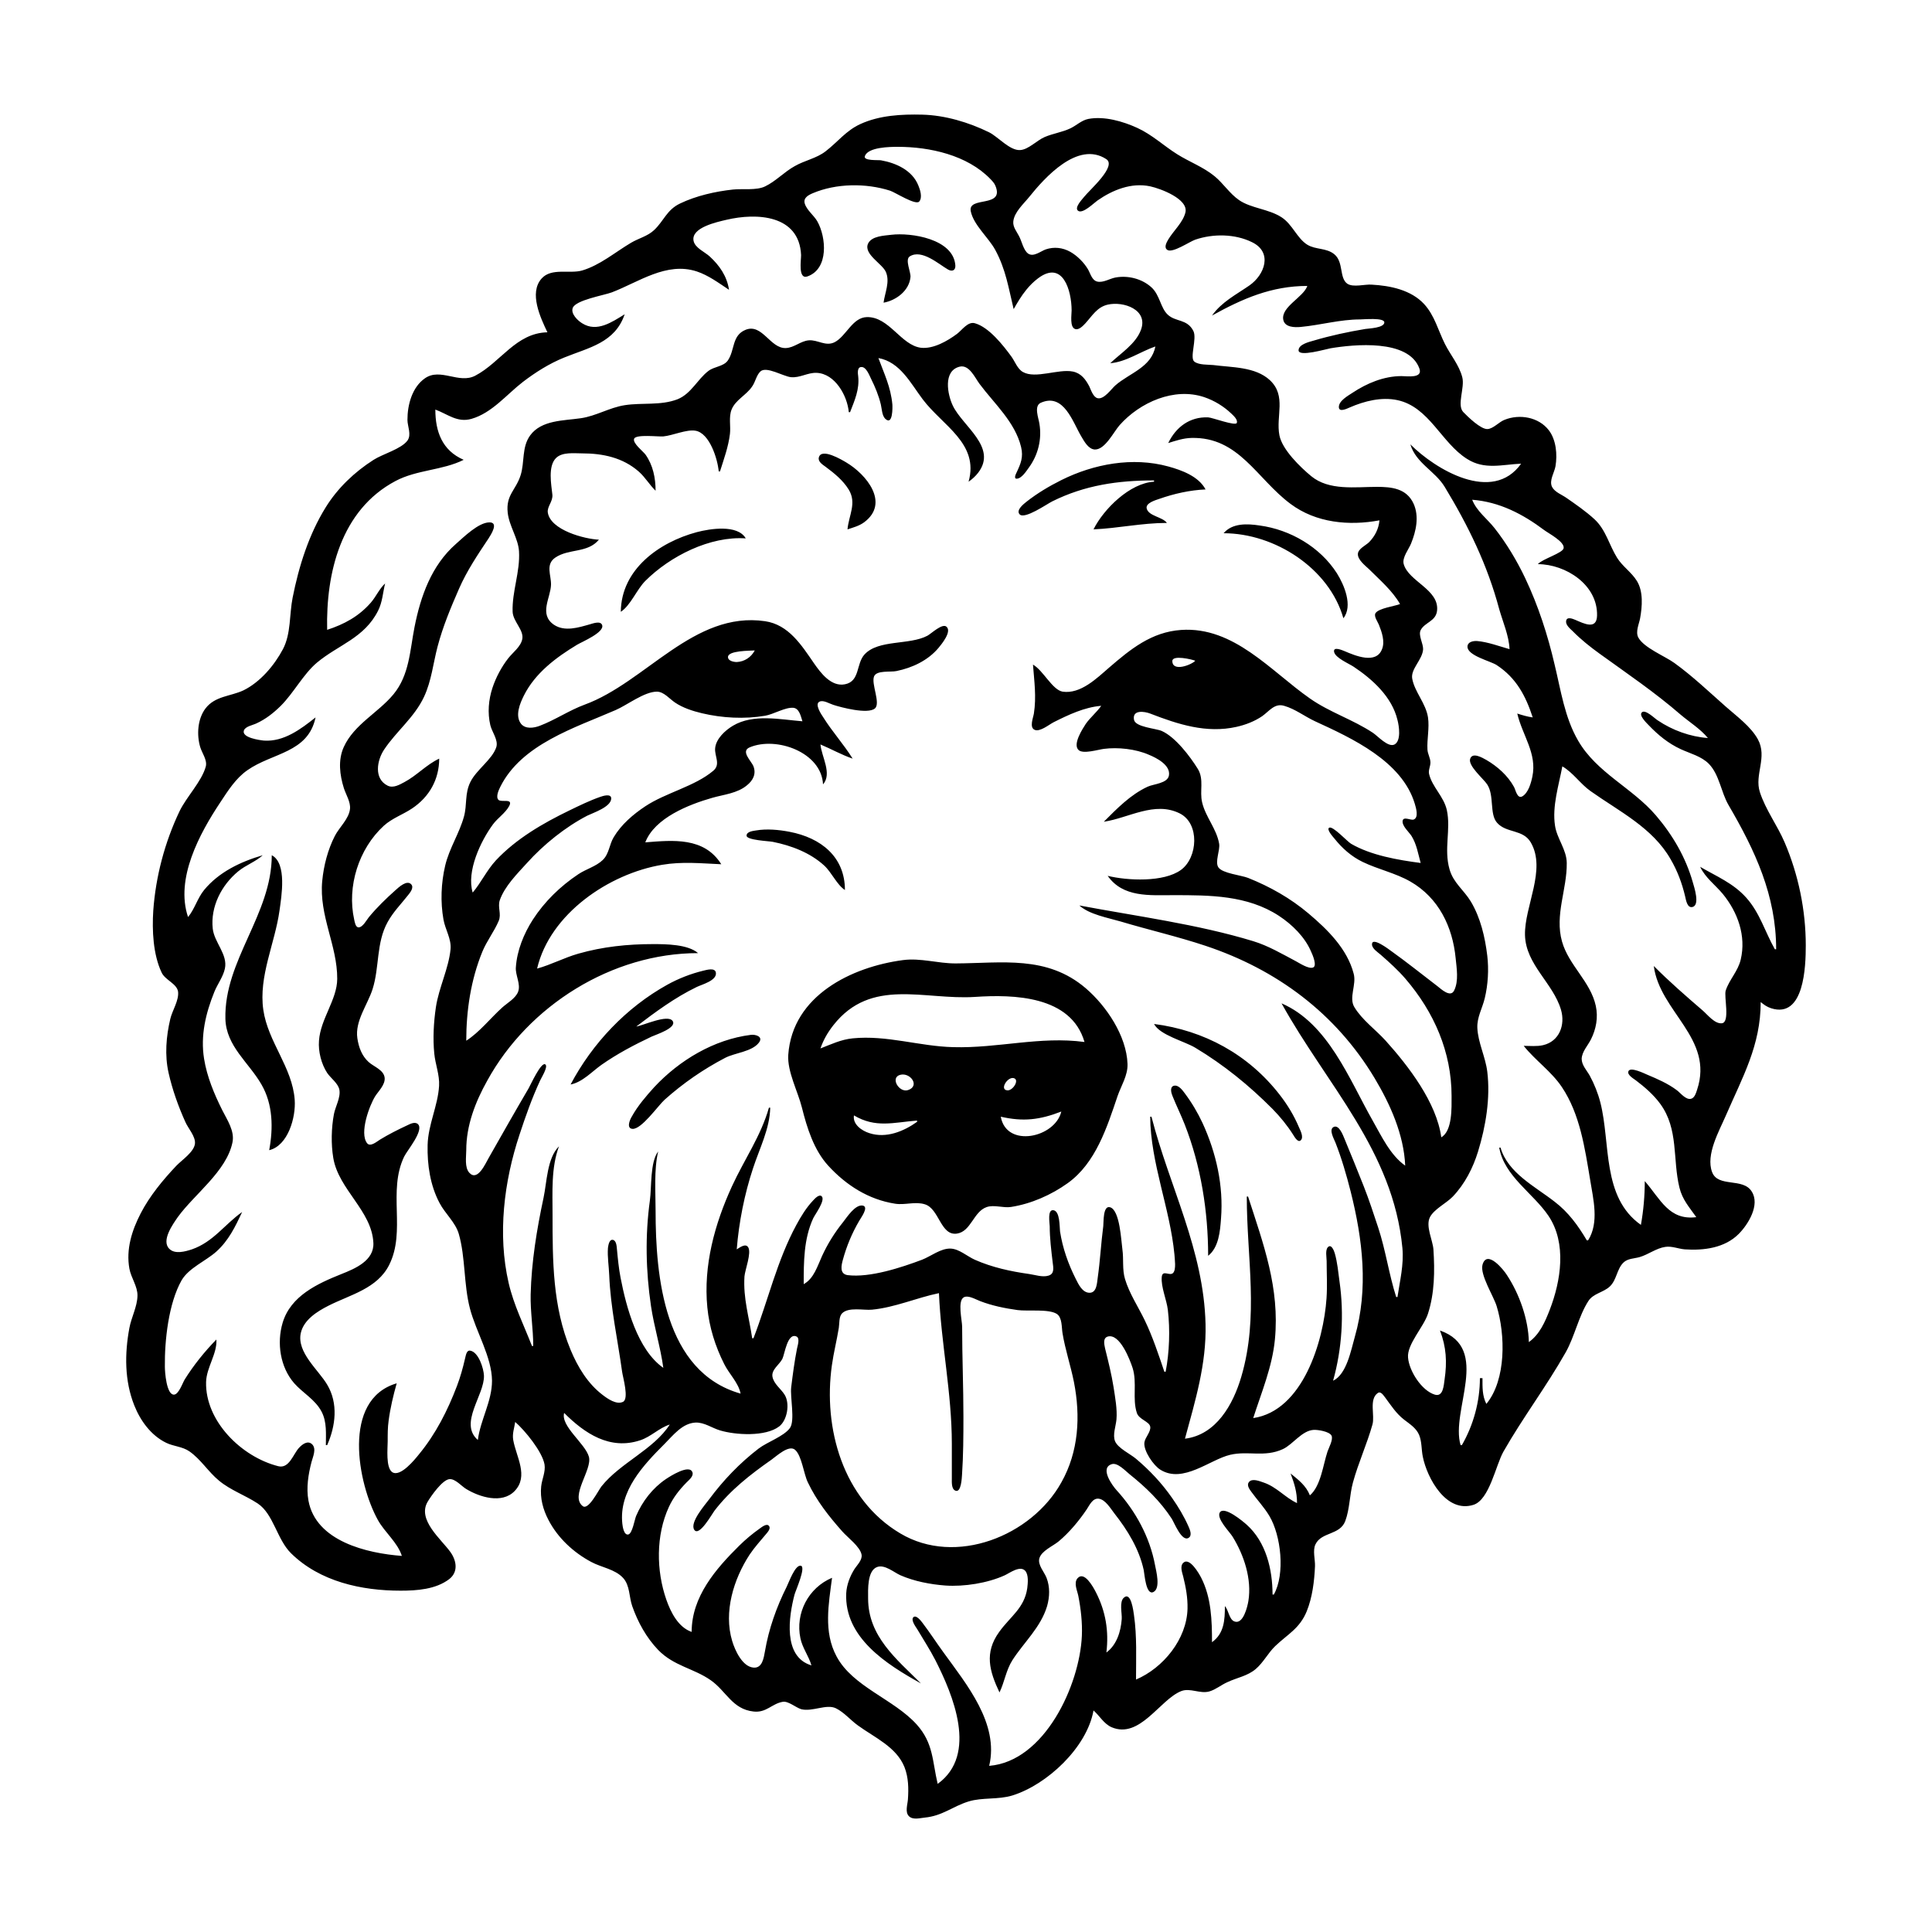 <?xml version="1.0" encoding="UTF-8"?>
<svg xmlns="http://www.w3.org/2000/svg" xmlns:xlink="http://www.w3.org/1999/xlink" width="1500pt" height="1500pt" viewBox="0 0 1500 1500" version="1.1">
<g id="surface1">
<path style=" stroke:none;fill-rule:nonzero;fill:rgb(0%,0%,0%);fill-opacity:1;" d="M 425 258 C 400.559 258.508 388.734 281.328 369 291.676 C 356.316 298.324 342 285.336 330 293.652 C 319.93 300.602 316.32 314.355 316.34 326 C 316.348 331.004 319.637 337.348 316.395 342 C 311.527 348.656 297 352.5 290 357.055 C 275.23 366.457 262 379.078 252.812 394 C 239.723 415.109 232 439.766 227.199 464 C 224.605 477.066 226 492 219.676 504 C 213 516.609 202 529.625 189 536 C 178.898 540.711 166.922 540.355 159.559 550.016 C 153.379 558.121 152.605 570.492 155.441 580 C 156.816 584.629 161 590.016 159.809 595 C 156.672 606.711 144.676 618.734 139.32 630 C 127.906 654.016 120.906 680.453 119 707 C 118 722.352 118.855 741 125.445 755 C 128.176 761 137.422 763.656 138.266 770.016 C 139 776.746 133.758 784.559 132.234 791 C 129 804.676 127.777 819.203 130.887 833 C 133.828 846.035 138.379 858.82 143.863 871 C 146 876 152 882.383 151.352 888 C 150.57 894.457 141.25 900.598 137 905 C 126.566 916 116.25 928.492 109.258 942 C 102.383 955.285 97.734 970 100.465 985 C 101.746 992.105 106.879 998.695 106.734 1006 C 106.57 1014.488 102 1022.707 100.461 1031 C 96.711 1051 96.668 1072 104.203 1091 C 108.934 1103 117.195 1114.426 129 1120.18 C 134.812 1123.012 141.598 1123.066 147 1126.805 C 155.938 1133 161.66 1142.695 170 1149.535 C 179 1157.035 190.227 1160.832 200 1167.242 C 212.359 1175.352 214.945 1195.125 226 1206 C 248.391 1228 280.723 1235 311 1235 C 323.676 1235 338.301 1234 348.816 1226 C 356 1220.344 354.426 1211.625 349.699 1205 C 342.574 1195.016 323.777 1180 332 1166 C 334.664 1161.496 343.508 1148.816 349 1148.395 C 353.59 1148.055 358.418 1154 362 1156.074 C 372.297 1162.336 389.727 1167.801 399.52 1157.672 C 410.746 1146.062 400.723 1131 398.465 1118 C 397.609 1113.105 399.297 1108.773 400 1104 C 407.582 1110.625 421 1127 422.773 1137 C 423.684 1142.762 420.777 1148.355 420.176 1154 C 419.199 1163.086 421.594 1172 425.785 1180 C 433 1194 445.266 1205.352 459 1212.676 C 466.965 1217 477.445 1218.227 483.773 1225.105 C 489.18 1231 488.363 1240 490.863 1247 C 495.195 1259.402 501.867 1271.504 511 1281 C 523.254 1293.641 538.676 1295.234 551.996 1304.648 C 563.898 1313.062 568.562 1327 585 1328.816 C 594.926 1330.004 599.211 1322.746 607.715 1321.281 C 612 1320.523 617.75 1325.676 622 1327 C 630.703 1329.227 641.664 1322.73 649 1326.316 C 655.328 1329.414 660.309 1335.477 666 1339.57 C 678.914 1349 695.945 1356.25 702.238 1372 C 705.383 1380 705.484 1388.645 704.91 1397 C 704.645 1401 702.473 1407 705.742 1410.141 C 708.879 1413.164 714.246 1411.531 718 1411.172 C 731.852 1409.828 739.516 1402.504 752 1398.652 C 762.648 1395.367 774.922 1397.402 786 1394 C 812.867 1385.656 843.859 1356.828 849 1328 C 853.77 1332.168 856.957 1338.301 863 1341 C 884.922 1350.387 900.434 1319.637 917 1313.012 C 924 1310.199 931.641 1315.324 939 1313.211 C 944 1311.734 948.199 1308.105 953 1306 C 960.434 1302.488 968.594 1301.281 974.996 1295.785 C 980.949 1290.68 984.418 1283.5 990 1278.094 C 999.832 1268.676 1009 1264.488 1014.547 1251 C 1018.926 1240.156 1020.453 1227.613 1020.961 1216 C 1021.184 1211 1019 1203.711 1021.332 1199.016 C 1025.969 1189.281 1040.219 1192 1044.438 1181 C 1048 1171.477 1047.746 1160.797 1050.426 1151 C 1054.605 1135.719 1061.293 1121.254 1065.57 1106 C 1067.562 1099 1062.773 1086.574 1069.574 1081.637 C 1072 1079.797 1074 1083.273 1075.422 1085.008 C 1079.996 1091.141 1083.887 1097.348 1090 1102.113 C 1094.461 1105.586 1099.441 1108.598 1101.773 1114 C 1104 1119.422 1103.508 1125.352 1104.664 1131 C 1108 1147.613 1122.867 1175.055 1143.996 1168.348 C 1156.422 1164.402 1161.297 1137.504 1167.281 1127 C 1182.281 1100.672 1200.652 1076.414 1215.574 1050 C 1222.586 1037.594 1225.684 1021.707 1233.227 1010.094 C 1237 1004.195 1244.949 1003.473 1249.891 998.785 C 1255.246 993.707 1255.23 985.406 1260.391 980.305 C 1263.723 977.012 1268.77 977.219 1273 976 C 1279.836 974 1285.883 969.086 1293 968.07 C 1298 967.336 1302.945 969.539 1308 970 C 1322.754 971 1339 969 1349.961 958 C 1357.207 950.715 1366.738 935.453 1360 925.043 C 1353.211 914.109 1333.855 922.219 1329.266 910 C 1324.188 896.477 1334.781 878.074 1340 866 C 1352.992 836 1367 811.637 1367 778 C 1369.512 780.055 1371.871 781.766 1375 782.773 C 1400.891 791.141 1402 750 1402 734 C 1401.996 706.719 1396.312 679.098 1385.574 654 C 1379.898 640.738 1370.824 628.758 1366.359 615 C 1361.945 601.398 1372.426 588 1364.816 574 C 1359.273 564 1348.504 556.215 1340 548.715 C 1326.84 537.105 1314.266 525.07 1300 514.746 C 1292.605 509.391 1276.383 503 1272 495 C 1269.602 490.457 1272.566 484.531 1273.383 480 C 1275 471 1275.984 459.266 1270.855 451 C 1266.664 444.242 1259.68 439.781 1255.469 433 C 1249.309 423.082 1246.824 411.367 1237.984 403.172 C 1231.277 397 1223.5 391.637 1216 386.434 C 1212.469 384 1207 382 1205 378 C 1202.57 373.121 1206.875 366.797 1207.676 362 C 1209.195 353 1208.262 341.52 1202.469 334.004 C 1194.605 323.809 1179.746 321.195 1168 326 C 1163.812 327.621 1159.477 332.773 1155 333.117 C 1149.754 333.523 1139.551 323.508 1136 319.828 C 1131 314.336 1137.352 301 1135.336 293 C 1132.887 283.363 1126.18 275.738 1121.809 267 C 1116.562 256.516 1113.859 245 1105.699 236.09 C 1095.512 225.062 1079.355 221.781 1065 221 C 1059.711 220.539 1050.621 223.387 1046 220.242 C 1039.672 215.691 1043.328 203.457 1035.957 197.395 C 1029.805 192.332 1021.574 194 1015 190 C 1007 185.035 1003.492 174.199 995 168.699 C 984.879 162.145 971.406 161.816 962 155.348 C 954.676 150.305 949.812 142.406 942.984 136.809 C 934.227 129.625 923.512 125.738 914 119.77 C 903.426 113.133 894.469 104.562 883 99.309 C 871.848 94.199 857.367 90 845 92.34 C 839.699 93.363 835.77 97.422 831 99.672 C 824.641 102.676 817.488 103.629 811 106.43 C 805 109 798.379 116.215 792 116.508 C 784 117 774.887 106.203 768 102.758 C 752.211 95 733.738 89.449 716 89.016 C 699.891 88.621 682.867 89.504 668 96.309 C 656.797 101.434 650.512 110.152 641 117.473 C 633.902 123 624.719 124.523 617 129 C 608.926 133.43 602.34 140.727 594 144.73 C 587.25 148 576.492 146.352 569 147.164 C 555.316 148.652 540.477 152 528 158 C 517.555 163 515.543 171.391 507.816 178.672 C 502.793 183.402 495.82 185.012 490 188.453 C 477.555 195.812 466 205.812 452 210 C 442.266 212.812 428.191 207.699 420.531 216.215 C 410.477 227.398 419.668 246.734 425 258 M 787 240 C 790 234.754 792.953 229.742 796.805 225 C 799.547 221.625 802.516 218.656 806 216.043 C 825.18 201.66 831.977 225.543 832 241 C 832 244.445 830.43 254 834.723 255.438 C 837.668 256.5 840.996 252.809 842.711 251 C 848 245.199 851.785 238.43 860 236.527 C 872.238 233.699 891.594 240.398 885.867 256 C 881.891 267 870 274.328 862 282 C 874.387 281 885.398 273 897 269 C 894 285.223 876.879 289.66 866 299.184 C 862.789 302 857.211 310.27 852.215 309.168 C 848.773 308.41 847 302.711 845.738 300 C 842.855 294.512 839.383 289.801 833 288.48 C 821.867 286.176 803.934 294.387 794.184 288.82 C 790 286.48 788 280.695 785.359 277 C 778.992 268.242 767.898 254.098 757 251 C 751.492 249.285 746.879 256.355 743 259.238 C 735.57 264.766 724.637 271.082 715 270 C 699.473 268 690.336 245.77 673 246.199 C 661.758 246.48 657 261.055 648 265.684 C 641 269.195 634.895 263.691 628 264.227 C 621.527 264.727 616.617 270.031 610 270.234 C 597.996 270.605 591.801 251 579 256.012 C 567.992 260.414 570.738 271.824 565 280 C 561.617 284.617 554.605 284.488 550 288 C 541.391 294.586 536.68 305.699 526 310 C 512.832 315.035 498.574 312.469 485 314.59 C 473.172 316.438 462.785 323 451 324.699 C 437.781 326.668 420.445 326 411.637 338.016 C 404.938 347.191 407.445 358.793 404.195 369 C 400.492 380.637 392.695 384.215 394.176 398 C 395.285 408.395 402.348 418.004 402.957 428 C 403.93 444 397.457 459.172 398 475 C 398.32 482.5 406.734 489.055 405.527 496 C 404.484 502 398.219 506.484 394.668 511 C 389.414 517.684 385 526 382.359 534 C 379.281 543.344 378.434 553.406 380.68 563 C 381.902 568.215 387 574.496 385.355 580 C 382.309 589.539 370 597.516 365.27 607 C 360.664 616.207 362.793 624.637 360.215 634 C 356.605 647.105 348.812 658.648 345.652 672 C 342.445 685.57 341.867 700.25 344.32 714 C 345.688 721.652 350.57 729.02 349.801 737 C 348.371 751.828 340.664 767 338.426 782 C 336.703 793.645 336 806.25 337.172 818 C 337.973 826.289 341.395 834.641 340.906 843 C 340 858.551 332.406 873.039 332 889 C 331.641 904.293 334 920.324 341.262 934 C 345.578 942.281 353.59 949 356.211 958 C 361.457 976.254 359.941 997.172 364.883 1016 C 369.578 1034 381.863 1053.562 381.996 1072 C 382 1088 373 1102.324 371 1118 C 356 1105 376.301 1083.051 375.738 1068 C 375.531 1062.543 371.602 1049.664 365 1048.633 C 362 1048.145 361.605 1053 361 1055 C 359.379 1062.102 357.406 1069.16 354.809 1076 C 347.574 1095.035 338.387 1113.207 325.387 1129 C 322.188 1133 310.898 1147.078 304.562 1143 C 299.395 1139.543 301 1124.328 301 1119 C 301 1113.605 300.969 1108.348 301.73 1103 C 303 1093.25 305.336 1083.484 308 1074 C 265 1086.645 277.867 1152 293.312 1180 C 298.652 1189.719 308.609 1197.375 312 1208 C 285 1206 245.176 1196.664 239.465 1165 C 237.68 1155.09 239.363 1144.602 241.883 1135 C 242.93 1131.023 245.824 1125.035 242.445 1121.449 C 239 1118 234.742 1121.309 232.184 1124.043 C 227.57 1129 224.551 1140.516 216 1138.348 C 187.352 1131.078 159.262 1103.227 160 1073 C 160.297 1061.652 168.719 1051 168 1040 C 158.934 1049.258 150.277 1060 143.426 1071 C 141.762 1073.672 138.738 1082.793 135 1082.793 C 129.188 1082.793 128 1065.02 128 1061 C 127.766 1040.828 130.812 1012 141 994 C 146.637 984.371 159.852 979.027 167.984 971.715 C 177.523 963.137 182.695 952.344 188 941 C 174.344 950.645 165.645 964.215 149 970 C 143.953 971.652 135.797 974 131.434 969.566 C 125 963.199 134.25 950.441 138 945 C 151 927.055 175.797 909.473 180.48 887 C 182.34 878.094 176.391 869.582 172.602 862 C 166.344 849.484 160.676 836 158.438 822 C 155.555 804.09 159.699 786.668 166.453 770 C 168.871 764.031 173.27 758.336 174.609 752 C 176.957 741 166.34 731.707 165.176 721 C 163.316 704 171.93 687.199 185 676.465 C 190.863 671.648 198.504 669 204 664 C 186.871 669 169.98 677 158.469 691 C 153.23 697.434 151.18 705.746 146 712 C 135.906 682.18 155 647.059 171 623 C 176.902 614.051 183 604.316 192 598.043 C 211.352 584.363 239.207 584.695 245 557 C 233.57 566.066 220.418 576.016 205 575 C 201.66 574.672 187.539 572.77 189.348 567.18 C 190.402 564 196.273 563 199 561.688 C 206.25 558.391 212.363 553.566 218 548 C 228 538.016 235.504 523.418 246 514.527 C 262.883 500.438 282.895 495.461 293.621 474 C 296.93 467.387 297.262 460.062 299 453 C 294.395 457.25 291.961 463.285 287.816 468 C 278.477 478.621 267.242 484.691 254 489 C 253 445.113 264.531 396.059 307 373.488 C 323.695 364.617 343.555 365.254 360 357 C 343.258 349.773 338 335 338 318 C 347.637 321.527 354.988 328.336 366 325.211 C 381.93 320.691 393.348 306.254 406 296.5 C 415.816 289 426.488 282.266 438 277.605 C 457.359 269.762 477.445 266.18 485 244 C 475.227 250 463.438 258.266 452 251.004 C 448.652 249 443 243.676 444.66 239.133 C 446.727 233 468.973 229.27 475 227 C 495.93 219 517.438 203.031 541 210.75 C 550 213.742 558 219.68 566 225 C 564.449 214.496 558.691 206.176 551 199.094 C 547.172 195.57 539.625 192.531 538.488 187 C 536.363 176.609 557 172.309 564 170.652 C 587.449 165.105 620.539 166.703 621.961 198 C 622 202.137 619.473 217.297 627 214.574 C 643.598 208.594 641.445 184.215 634.652 172 C 632 167.246 626.344 163.195 624.801 158.004 C 623.504 153.645 627.637 151.445 631 150.02 C 649.25 142.281 672.254 142.066 691 148.027 C 694.953 149.285 710.926 159.664 713.684 156.469 C 716.348 153.379 714.387 147.254 713 144 C 708.309 132.242 695.762 126.543 684 124.465 C 681.953 124.102 670 125.031 671.496 121.18 C 674 114.16 691 114.012 697 114 C 721.859 114 751 120.391 768.957 139.016 C 770.383 140.504 771.906 142.078 772.73 144 C 780.383 161.801 751.277 152.004 753.695 164 C 755.852 174.684 767.52 184.461 772.691 194 C 780.98 209.289 783 223.547 787 240 M 941 245 C 964.75 231.828 987.293 222 1015 222 C 1012 230.746 994.723 238.137 996.289 248 C 997.281 254.25 1005.203 254.285 1010 253.828 C 1025.418 252.363 1040.434 248.008 1056 248 C 1058.676 248 1074.793 246.43 1074.793 250.301 C 1074.793 254.574 1062.867 255 1060 255.414 C 1046.488 257.68 1033 260.562 1020 264.426 C 1016.672 265.402 1008.207 267.281 1008.207 272 C 1008.207 277.324 1029.586 271 1033 270.414 C 1051.23 267.355 1093.531 263.102 1101.973 286 C 1104.941 294.055 1092.512 292 1088 292 C 1074.301 292.066 1061.281 297.527 1050 305.004 C 1046.637 307.234 1039.484 311.129 1039.484 316 C 1039.484 320.492 1046 317.145 1048 316.309 C 1059.375 311.359 1072.594 308.023 1085 310.668 C 1109.645 316 1119 343.711 1139 356.289 C 1152.594 365 1166.234 360.633 1181 360 C 1158.754 391.297 1114.348 364.336 1095 345 C 1099.289 359.574 1114.188 365.684 1121.656 378 C 1139.969 408.203 1154.844 438.59 1164 473 C 1166.879 483.078 1171.543 493.52 1172 504 C 1164 501.746 1155.289 498.453 1147 497.711 C 1144 497.453 1139.402 498.273 1139.348 502.039 C 1139.242 509.074 1157.18 513.199 1162 516.359 C 1177.184 526.305 1184.547 540.238 1190 557 C 1185.859 556.441 1181.973 555.27 1178 554 C 1181.988 571 1193.535 585 1189.715 603 C 1188.691 608 1186.57 615.516 1182 618.246 C 1178 620.57 1176.754 613.324 1175.48 611 C 1170.645 602.164 1162.617 595.047 1154 590.02 C 1151 588.363 1143.195 583.695 1141.422 589.152 C 1139.656 594.582 1151.773 604.617 1154.641 609 C 1160.348 617.719 1156.27 632 1162.316 638.785 C 1169.508 647 1182.461 643.719 1188.469 654.016 C 1200.828 675.199 1183.461 703.688 1184 726 C 1184.586 749 1205.848 763.18 1211.957 784 C 1215.379 795.668 1210.762 808.52 1198 811.473 C 1193.211 812.578 1187.887 812 1183 812 C 1192 823.34 1204.402 831.711 1212.641 844 C 1226.742 865.031 1230.488 891.57 1234.586 916 C 1237 931.145 1241.719 949.125 1233 963 L 1232 963 C 1225.199 951.473 1217.707 941.18 1207 933 C 1191.906 921.199 1170.691 910.723 1165 891 L 1164 891 C 1167.816 913.156 1190.434 926.426 1202.25 944 C 1216.527 965.234 1211.918 994.469 1203.188 1017 C 1199.59 1026.297 1195.328 1036.086 1187 1042 C 1186.637 1024.379 1179.676 1004.688 1170 990 C 1167.402 985.789 1154.383 969.73 1151 982.02 C 1148.992 989.781 1159.543 1006.148 1161.973 1014 C 1168.766 1036 1169.559 1071.152 1154 1090 C 1150.762 1083.547 1151 1077.055 1151 1070 L 1149 1070 C 1148.988 1088.125 1144 1106.359 1135 1122 L 1134 1122 C 1125.973 1095 1157.945 1047 1118 1033 C 1122.918 1045.766 1123.562 1057.551 1121.574 1071 C 1120.926 1075.359 1120.594 1084.793 1113.984 1082.797 C 1103.699 1079.691 1094 1064.324 1093.199 1054 C 1092.25 1043.801 1105.402 1030.152 1108.656 1020 C 1113.828 1004 1114 986.688 1112.91 970 C 1112.371 962.812 1106.691 952 1110.184 945.039 C 1113.438 938.699 1122.98 934.211 1127.961 929 C 1137.258 919.277 1143.641 906.805 1147.566 894 C 1153.555 874.445 1157.227 852.473 1154.715 832 C 1153.305 820.523 1147.504 809.488 1147 798 C 1146.703 789.66 1150.852 783 1152.762 775 C 1155.289 764.57 1155.988 752.664 1154.715 742 C 1152.996 727.621 1149.473 712.535 1141.984 700 C 1136.566 691 1128.453 685.555 1125.426 675 C 1120.855 659.043 1126.594 644.293 1123.332 629 C 1121 618.402 1111.922 611 1109.555 601 C 1108.805 598 1110.598 595.09 1110.582 592 C 1110.562 588.531 1108.469 585.465 1108.273 582 C 1107.812 573.73 1109.906 565.363 1108.699 557 C 1107 546 1098.379 537.34 1096.465 527 C 1095 519.457 1104.508 512.156 1104.895 504 C 1105 499.555 1101 493.238 1103 489.223 C 1106.219 483.039 1114.891 482.48 1115.742 474 C 1117.383 457.66 1093.676 451.488 1089.848 438 C 1088.41 433 1093.727 426.508 1095.547 422 C 1099.445 412.348 1101.992 401 1097.48 391 C 1092 379.164 1080.473 378 1069 378 C 1052.262 378 1031.906 381.137 1018 369.672 C 1009.609 362.758 995.484 349.09 993.34 338 C 990.438 323 999 307.414 985.957 295.184 C 974.57 284.629 956.402 285.344 942 283.426 C 937.719 283 930.996 283.484 927.359 280.824 C 923.348 278 929.527 263 926.543 257 C 921.715 247.461 912.797 250.137 906.59 244.258 C 900.992 239 900.52 229.062 893.996 223.105 C 886.648 216.395 875.758 213.641 866 215.469 C 861.59 216.293 856.633 219.637 852 218.641 C 847.723 217.699 846.621 212.32 844.648 209 C 841.5 203.711 836.359 198.578 831 195.531 C 825 192.191 818.398 191.48 812 193.598 C 808 195 802.629 199.656 798.418 197 C 794.555 194.5 793.293 187 791 183 C 789.219 179.586 786.312 176.156 786.719 172 C 787.426 164.73 794.684 158.352 799 153 C 811 138.043 836.77 109.105 858.887 123.531 C 867.355 129.059 845.762 147.598 841.574 153 C 840.199 154.777 834 161.129 836.93 163.574 C 840.406 166.492 849.359 157.566 852 155.723 C 863.812 147.473 878.395 141.555 893 144.668 C 900.832 146.34 922.922 154.492 920.344 165 C 918.441 172.738 911 179.27 907 186 C 905.797 188.129 903.379 192.16 906.359 194.055 C 910.465 196.664 923.559 187.598 928 186.078 C 941.793 181.355 958.758 181.484 972 188 C 988.27 195.82 982 213.324 970 221.652 C 959.664 228.809 948.426 234.457 941 245 M 686 235 C 695.824 233.246 706 225.629 706.902 215 C 707.184 211.02 702.434 201.539 706.332 199.066 C 715.672 193.148 729 205.25 735.996 209.238 C 739.188 211.094 742 210 741.727 206 C 740.215 185.414 707.367 180.449 692 182.285 C 686.441 183 676.883 183.172 674 189.055 C 670.188 197.18 684.875 204.652 687.723 211.004 C 691.172 218.703 687 227.258 686 235 M 752 374 C 754.852 372 757.328 369.797 759.469 367 C 774.551 347.266 747.465 331.012 739.785 315 C 735.656 306.391 731.996 288 745 284.695 C 752.457 282.812 756.918 293.219 760.477 298 C 772 313.477 788 327.527 792.762 347 C 794.684 355 792.504 360 789.199 367 C 788.742 368 786.859 371.703 789.371 371.652 C 793.195 371.578 796.871 365.695 798.84 363 C 806 353.176 809 341 807 329 C 806.348 324.57 802.582 315.262 808 312.742 C 826 304.656 832.957 328 839.605 339 C 841.828 342.727 844.98 348.711 850 349 C 858 349.234 864.73 335.145 869.301 330.039 C 885 312.391 911.613 300.484 935 308.355 C 942.762 311 950 315.387 955.98 321.09 C 957.543 322.605 961.195 325.766 960.246 328.355 C 959.32 331 941.223 324.172 938 324.039 C 923.715 323.461 913 331.594 907 344 C 912.848 342.129 918.816 340.168 925 340.016 C 961.992 339.094 975.676 371.695 1002 391.242 C 1021.734 406 1047.41 408.383 1071 404 C 1070.426 410.535 1067.559 416.246 1062.906 421 C 1060.398 423.422 1054.488 426.062 1054.258 430.039 C 1053.992 434.609 1060 439.148 1063 442 C 1071.43 450.445 1080.992 458.559 1087 469 C 1082.766 470.633 1070.469 472.234 1067.992 476 C 1066.348 478.266 1069.645 482.758 1070.547 485 C 1072.789 490.559 1075.438 498.062 1073 504 C 1068.434 516 1052 509 1044 505.574 C 1042.48 505 1034.996 501.57 1035.781 506.059 C 1036.605 510.762 1047.34 515.227 1051 517.668 C 1065.688 527.465 1080.758 541.117 1085 559 C 1086.227 563.629 1087.996 575.094 1082.723 578 C 1077.766 580.57 1069.773 571.512 1066 569.004 C 1050.289 558.57 1032.363 553.082 1017 542.277 C 986.547 521 958 486.258 917 489.09 C 894 490.672 877.652 504.039 861 518.426 C 851.512 526.621 838.91 539.055 825 537 C 817 535.594 809.887 520.398 802 516 C 803 529.047 804.734 541 802.703 554 C 802.215 557.164 799 564.789 803.316 566.645 C 807.441 568.434 814.512 562.531 818 560.758 C 829.492 555 841.977 549.035 855 548 C 851.457 553.031 846.523 557 843 562 C 840.434 566.012 832.555 578 837.473 582.383 C 841 585.586 852.527 582.016 857 581.426 C 867.984 580 881.801 581.496 892 586 C 897.926 588.414 908.875 594 907.578 602 C 906.562 608.281 895.684 608.625 891 610.797 C 877.652 617 867.238 627.762 857 638 C 876.223 635.16 896.484 621.754 916 631.559 C 931.574 639.383 929.988 665.785 916.961 675.352 C 903.59 685.168 875.223 683.75 860 680 C 871.914 697 892.676 695 911 695 C 939.277 695 968.43 695 993 711.078 C 1003.254 717.82 1013.215 727.578 1018 739 C 1019 741.082 1022.863 750 1019.395 751.188 C 1015.898 752.453 1008.969 747.781 1006 746.219 C 995.23 740.551 984.723 734.289 973 730.723 C 929.695 717.535 882.484 711.383 838 703 C 845.703 710 860.176 712.551 870 715.426 C 891.949 722 914.297 727.098 936 734.332 C 991.195 752.73 1037 786.68 1067.199 837 C 1079.418 857.402 1089.965 881 1091 905 C 1079.387 896.797 1072.59 882.086 1065.719 870 C 1047.566 838.066 1031.234 794.633 995 779 C 1030 842.316 1081.629 893.324 1088.828 969 C 1090 982.164 1086.883 994.188 1085 1007 L 1084 1007 C 1078.348 989.32 1075.859 970.758 1070 953 C 1066.457 942.266 1062.934 931.523 1058.797 921 C 1053.93 908.613 1048.867 896.305 1043.797 884 C 1042.723 881.398 1039.543 872.809 1035.344 875.035 C 1031.5 877.078 1035.766 884.375 1036.797 887 C 1041.613 899.273 1045.391 912.223 1048.625 925 C 1058 962.176 1062.59 1000.57 1051.859 1038 C 1048.867 1048.43 1045.535 1067 1035 1072 C 1041.926 1047.359 1043.645 1020.281 1040 995 C 1039 987.691 1038.363 980.113 1036.305 973 C 1035.77 971.148 1033.602 965.402 1030.906 968.379 C 1028.828 970.668 1029.984 976.184 1030 979 C 1030 988.719 1030.578 998.234 1029.91 1008 C 1027.656 1041 1011.672 1095.289 973 1101 C 979.402 1081 987.812 1061.125 989.828 1040 C 993.66 1000 981 966.156 969 929 L 968 929 C 968 976.664 977.574 1022 963.707 1069 C 957.375 1090.504 944.25 1114 920 1117 C 928 1087.461 936.746 1059.102 935.984 1028 C 934.574 970.379 908 921.527 894 867 L 893 867 C 893.297 903.031 908.414 938.113 911.828 974 C 912 977.414 913.363 985.559 910.82 988.293 C 908.219 991.09 902.527 985.469 901.984 991.457 C 901.281 999.203 905.777 1009.082 906.715 1017 C 908.531 1032.332 907.926 1050 905 1065 L 904 1065 C 899.488 1051.664 894.875 1037.68 888.742 1025 C 883.66 1014.5 876.781 1004.223 873.441 993 C 871.199 985.477 872.52 977.68 871.422 970 C 870.48 963.43 869.531 939.789 861.973 937.348 C 856.176 935.473 856.949 949.156 856.574 952 C 854.824 965.297 854.168 978.719 852.27 992 C 851.703 996 851.559 1003.703 845.957 1003.703 C 840.387 1003.703 837.363 997.195 835.246 993 C 829.371 981.363 824.992 969 823 956 C 822.598 952.277 822.98 940.504 817.977 939.633 C 812.992 938.762 814.977 949.512 815 952 C 815 961.223 816.203 971 817.285 980 C 817.766 984.055 818.969 989 813.941 990.426 C 809.324 991.816 803.629 989.781 799 989.129 C 784.688 987.117 770.297 984 757 978.125 C 751 975.523 744.695 969.605 738 969.398 C 730.391 969.16 722.844 975.316 716 978 C 700 984.047 675.312 992.207 658 990 C 651.68 989 653.207 982.461 654.426 978 C 657.316 967.418 661.473 957.484 667 948 C 668 946.031 675 937 669.809 936 C 663.898 935 657.488 945.18 654.449 949 C 648 957 642.539 965.793 638.309 975 C 634.73 982.789 631.938 992.684 624 997 C 624 979.781 624 962.027 631.312 946 C 632.668 943.016 641 932 638 928.832 C 636 926.812 632.496 930.75 631.289 932.047 C 626 937.605 621.922 944.336 618.309 951 C 603.238 978.801 596.309 1009.68 585 1039 L 584 1039 C 581.574 1022.516 576.922 1008.035 578 991 C 578.449 985.77 583.613 972.766 580.883 968.363 C 578.805 965.016 574.195 968.707 572 970 C 573.664 949 578 927.117 584.672 907 C 589.66 891.691 597.66 876.391 598 860 L 597 860 C 590.75 882.023 577.766 900.402 568.309 921 C 554.887 950.23 546 982.582 549.172 1015 C 550.645 1030.434 555.305 1045.211 562.246 1059 C 566 1066.605 573.379 1073.617 575 1082 C 515.672 1065.164 509 991.176 509 940 C 509 925.555 507.66 908.031 511 894 C 504.656 902.246 505.996 921.699 504.574 932 C 500.824 959.246 501.402 986.801 505.426 1014 C 507.816 1030.137 512.836 1046 515 1062 C 495 1048 486.203 1014.805 481.805 992 C 480.41 984.766 479.691 977.328 479 970 C 478.797 968 478.664 963.188 475.855 962.633 C 472.91 962.047 472.254 967.137 472 969 C 471.512 975.77 472.742 983.184 473 990 C 474 1015.184 479.574 1040.078 483 1065 C 483.602 1069.383 488.531 1086.07 483.68 1088.395 C 478.598 1090.824 471.773 1086 468 1083.102 C 456.355 1074.301 448.531 1061.309 443 1048 C 429 1014.383 429 978.723 429 943 C 429 925.711 427.82 906.469 434 890 C 424.73 899.18 424.609 917.812 422 930 C 416.723 954.641 412.621 979.785 412 1005 C 411.695 1018.312 414 1031.672 414 1045 L 413 1045 C 406.645 1028.613 398.855 1013.254 394.887 996 C 386.23 958.348 391.27 917.324 403.332 881 C 408 866.789 413 852.625 419.309 839 C 420 837.156 426 828 423.305 826.348 C 420 824.41 411.816 842.598 410.398 845 C 399.836 863 389.633 881 379.426 899 C 377 903.137 370.938 917.387 364.516 910.676 C 360.543 906.531 361.992 898.219 362 893 C 362 873.758 369 855.641 378.305 839 C 410.348 780.656 475.203 740 542 740 C 534 733.109 517 733 507 733 C 487.27 733 468 735 449 740.426 C 438 743.555 427.961 749 417 752 C 427 709.414 472.867 678.348 514 671.434 C 529.824 668.773 544.195 670.32 560 671 C 546.703 649.758 522.465 652.305 501 654 C 508.328 635 534.828 624.613 553 619.426 C 562 616.832 572.441 616 579.984 609.66 C 584.512 606 587.281 601 584.996 595 C 583.324 590.723 574.836 583.32 582 580.262 C 602.84 571.465 637.863 584.152 639 609 C 646.273 600.637 637.824 587.461 637 578 C 645.418 581.504 653.332 586.051 662 589 C 655 577.781 646.188 568.117 639.23 557 C 637.895 555 632 546.496 636.406 544.695 C 639.465 543.398 644 546.34 647 547.254 C 653 549.215 673.906 554.773 679.309 550 C 683.879 546 676.281 531 678.617 525.148 C 680.633 520.203 691.559 522 696 521 C 708.316 518.5 720.488 512.777 728.676 503 C 731 500.195 739 490.539 735 486.711 C 731.801 483.422 722.965 492.051 720 493.598 C 706 501 682 496.379 671.227 508.105 C 664.594 515.297 667.809 529 656 531.277 C 645.387 533.379 637.254 522.57 632 515 C 622.352 501 612.355 485 594 482.301 C 538.691 474.238 501.402 529.672 454 547.055 C 441.855 551.508 431 559 419 563.531 C 414.406 565.273 408 566.188 404.562 562 C 399.625 555.672 403.727 546.066 406.758 540 C 415.469 522.582 431.676 510.449 448 500.602 C 451.781 498.32 469.445 491 467.504 485.316 C 466.281 481.773 460.344 484.051 458 484.711 C 449.27 487.172 438.402 490.715 430 485.004 C 418.223 476.828 427.508 464.219 427.805 454 C 428 446.551 423.355 438.387 431 433 C 441.598 425.695 456.168 429.66 465 419 C 453.82 418.52 427.504 411.602 425.324 398 C 424.586 393.379 429.43 389.344 428.855 384 C 428 376.102 425.297 362.008 431.652 355.652 C 436.531 350.773 445.766 352 452 352 C 468 352 483.578 355.25 496 366.184 C 501 370.629 504.273 376.418 509 381 C 508.992 371.105 507 361.219 501.211 353 C 499.383 350.445 490.949 344.074 492.348 340.613 C 493.832 337 511.379 339.176 515 338.828 C 522.371 338.129 532.988 333.219 540 334.41 C 551 336.301 557.23 356.578 558 366 L 559 366 C 562 356.441 565.48 347.035 566.715 337 C 567.461 331 565.664 323.785 568 318 C 571 310.43 579.664 306.652 584 300 C 586.527 296.477 587.246 291.266 590.418 288.359 C 595 284.121 608.184 292.23 614 292.824 C 621 293.555 627 289.195 634 289.477 C 648.348 290.051 657.891 307.285 659 320 L 660 320 C 663.641 310.617 667.41 302.238 666.285 292 C 666 290.043 665.426 285.395 668.301 285 C 672.363 284.254 674.887 291.277 676.246 294 C 679.48 300.461 682.176 307 683.871 314 C 684.711 317.492 684.727 323 687.637 325.418 C 693.191 330.254 693 316.367 692.828 314 C 691.527 300.305 686.59 290.531 682 278 C 698.824 281 707 297.574 716.375 310 C 731.777 330.496 760.359 344.25 752 374 M 658 411 C 662.465 409.547 667.184 408.297 670.996 405.441 C 691 390.426 672.574 368.242 657 359.016 C 653.582 357 637.75 347.477 635.754 355.133 C 634.879 358.484 638.793 360.777 641 362.426 C 647.742 367.445 654.379 372.77 658.871 380 C 665.426 390.555 658.949 400.129 658 411 M 896 373 L 896 374 C 877.281 375 856.898 395.141 849 411 C 868 410.176 886.57 406 906 406 C 902.543 401.281 892 400.773 890.348 395 C 889 390.586 897.223 388.32 900 387.344 C 911.508 383.309 923.785 380.523 936 380 C 930.609 369.824 917.531 365.035 907 362.152 C 879.406 354.598 849.258 360.156 824 372.754 C 814.508 377.488 805.305 383 797 389.516 C 794.836 391.25 788.555 396.078 791.66 399.352 C 795.516 403.418 812.801 391.332 817 389.246 C 842.371 376.652 868 373 896 373 M 1194 438 C 1215.617 438.059 1240.57 454 1239.945 478 C 1239.652 489.32 1229.629 484.055 1223 481.238 C 1221 480.395 1216.449 478.516 1215.922 482.164 C 1215.477 485.223 1219 488.098 1221 490 C 1227.441 496.555 1234.562 502.203 1242 507.574 C 1263.504 523.102 1284.844 537.523 1305 555 C 1311.812 560.734 1320.344 566.055 1326 573 C 1312.277 572 1298.438 567 1287 559.25 C 1284.898 558 1277.562 550.605 1274.828 553 C 1272 555.367 1278.645 561.531 1280 563 C 1287.383 570.719 1295.273 577.203 1305 581.691 C 1312.312 585.066 1321 587.152 1326.816 593.105 C 1334.93 601.48 1336.211 615.062 1342 625 C 1362.715 660.469 1379 695.242 1379 737 L 1378 737 C 1370.375 723.586 1366.398 708.824 1355.824 697 C 1345.695 685.664 1332.777 680.457 1320 673 C 1324 681.477 1331.691 687 1337.535 694 C 1349.219 708.25 1355.836 726.664 1351.496 745 C 1349.332 754.152 1342.711 760.414 1339.852 769 C 1338.32 773.602 1343.438 793.742 1336.852 794.469 C 1331.324 795.078 1325.688 787.77 1322 784.574 C 1309 773.375 1296 762.094 1284 750 C 1288.598 785.602 1330.867 806.145 1317.641 846 C 1316.848 848.398 1315.723 852.555 1312.785 853.117 C 1308.848 854 1304.75 848.621 1302 846.523 C 1295 841.246 1286.977 837.77 1279 834.426 C 1276.785 833.496 1265.895 828.07 1264.348 831.641 C 1263 834.434 1268.312 837.457 1270 838.73 C 1276.996 844.008 1283.879 850 1289 857 C 1303.41 876.652 1298.508 900 1303.898 922 C 1306.227 931.535 1311.543 937.223 1317 945 C 1295.797 947.68 1289.234 931.047 1277 917 C 1277 928.406 1276 939.781 1274 951 C 1243.461 929.484 1250.617 887.637 1242.523 856 C 1240.652 848.699 1237.809 841.609 1234.207 835 C 1231.953 831 1228 827 1228 822 C 1228.297 816.379 1232.793 811.797 1235.191 807 C 1239.234 799 1240.906 790 1238.984 781 C 1234.875 762.012 1217.934 749.484 1212.746 731 C 1206.93 710.277 1216.676 690.613 1216.426 670 C 1216.297 659.551 1208.793 651.125 1207.301 641 C 1205 626 1210.223 609.742 1213 595 C 1221.527 600 1226.914 608.59 1235 614.277 C 1257.172 630 1283 642.582 1297 667 C 1302.367 676.156 1305.93 685.754 1308.348 696 C 1308.953 698.555 1309.879 705 1313.816 704.219 C 1320.199 703.109 1315.289 688.516 1314.289 685 C 1308.777 665.605 1298.652 648.27 1285.57 633 C 1267.238 611.602 1239.637 600 1225.23 575 C 1214.777 557 1211.863 536.035 1207 516 C 1201.676 493.047 1194.332 470.352 1184.219 449 C 1177.793 435.43 1169.629 421.801 1160.332 410 C 1154.621 402.754 1146.402 396.785 1143 388 C 1164.203 389.672 1182.215 399.039 1199 411.629 C 1202.352 414.141 1214.871 420.617 1214 425.586 C 1213.469 429.414 1197.305 434.012 1194 438 M 253 1122 L 254 1122 C 260.602 1107.109 262.738 1089.559 254 1075 C 247.309 1063.641 230.277 1050 233.531 1035 C 235.789 1024.707 246.273 1018.184 255 1013.758 C 271.988 1005.137 292.902 1000.562 302.191 982 C 315.312 955.777 300.898 924.828 313.785 898 C 316 893.301 329.637 877.359 324.395 872.695 C 322 870.617 318.301 872.711 316 873.781 C 308.852 877.105 301.73 880.703 295 884.812 C 292.688 886.223 287.52 890.777 285 887.574 C 278.859 879.648 286.883 858.086 291.383 851 C 293.98 847 299 842.254 298.664 837.004 C 298.184 830.695 290.219 828.223 286.176 824.531 C 280.875 819.699 278.453 813 277.441 806 C 275.508 792.707 285.387 780.105 289.254 768 C 294.688 751 292 732.066 300.898 716 C 305.168 708.152 311.312 702 316.824 695 C 318.41 693.008 321.578 689.199 319.293 686.617 C 315.926 682.816 309.414 689.023 307 691.176 C 299.855 697.535 292.555 704.617 286.465 712 C 284.664 714.18 281.691 720 278.402 720 C 275.977 720 275.395 715.695 275 714 C 269.262 688.336 278.449 659 298 641.105 C 304.473 635.238 312.828 632.453 320 627.641 C 333.395 618.656 340.957 605.094 341 589 C 331 593.688 323.648 602.098 314 607.219 C 310.168 609.254 305.367 612.121 301 610 C 290 604.559 292.734 590.211 298.219 582 C 307.84 567.598 321.727 557 329.219 541 C 335 528.688 336.301 515.02 339.734 502 C 343.859 486.348 349.965 471.789 356.426 457 C 362.434 443.234 371 430.484 379.332 418 C 381 415.336 387.566 405.48 379.941 405.57 C 371.422 405.668 360 417.043 354 422.289 C 334.938 439 326.535 463 321.805 487 C 318.25 505.121 317.812 524.094 305.535 539 C 293.711 553.359 274.852 562.422 266.902 580 C 262.312 590.16 263.762 601.684 267 612 C 268.613 617.008 272.281 622.605 271.742 628 C 270.973 635.703 263.406 642.336 259.98 649 C 254.512 659.645 251.305 672.121 250.172 684 C 247.594 711 261.945 734 261.82 760 C 261.742 776.145 248.812 791.074 247.664 808 C 247 816.406 249.473 826 254 833 C 256.895 837.238 262.445 841 263.477 846 C 264.66 852 260.348 859.211 259.262 865 C 257.246 875.73 256.957 888.215 258.754 899 C 262.848 923.559 288.723 940 289.895 965 C 290.539 978.75 275.641 985 265 989.199 C 246.41 996.66 225.66 1006.137 219.441 1027 C 214.773 1042.656 217.488 1061.441 228.465 1074 C 235.305 1081.684 244.699 1086.555 249.672 1096 C 253.887 1104.012 253 1113.254 253 1122 M 950 414 C 989.715 414 1032 441.238 1043 480 C 1050.574 470.477 1043.605 454 1037.91 445 C 1024.855 424.641 1001.711 411.203 978 408 C 968.422 406.523 956.777 406 950 414 M 482 475 C 489.609 470.031 494.34 457.738 501 451.039 C 520.246 431.832 551.18 416.086 579 418 C 572.707 407 551.176 410.477 541 413.156 C 511.719 421 482.273 442.051 482 475 M 586 505 C 583.199 510.27 578 513.742 572 514 C 569.762 514 565.207 513.188 565.207 510.117 C 565.207 505 582.438 505.281 586 505 M 928 513 C 925.266 516.133 910.207 522 910.207 513.215 C 910.207 508.277 925.648 512 928 513 M 623 560 C 605.758 558.641 584.867 554 569 563.48 C 563 567.082 555.859 573.59 555.227 581 C 554.711 587.113 559.676 593.422 553.852 598.363 C 539.465 610.566 516.969 615.406 501 626.004 C 491.504 632.309 482.398 640.109 476.477 650 C 473 655.766 472.945 663 467.891 667.785 C 462.652 672.762 454.961 674.754 449 678.75 C 435 688.074 422.77 700 413.699 714 C 406.633 725 401.383 738 400.516 751 C 400 757.145 404.504 764.059 402.254 770 C 400.289 775.164 393.961 778.613 390 782.168 C 380.836 790.402 372.328 801.402 362 808 C 362 784.59 365.559 760.781 374.453 739 C 377.891 730.578 383.645 723.336 387.188 715 C 389.465 709.633 386.25 704.5 388 699 C 391.812 688.043 401.582 678.387 409.172 670 C 422 655.758 438.895 642.109 456 633.258 C 460.672 631 474.246 626.531 474.539 620.109 C 474.734 615.777 468 618 466 618.699 C 457.836 621.547 449.777 625.496 442 629.258 C 421.508 639.176 400.754 651.203 385 668 C 377.918 675.688 373.617 685.098 367 693 C 362 676.609 373.18 653 382.762 640 C 386.414 635.09 392.23 631.359 395.199 626.02 C 398.898 619.367 389.316 623.254 387 621 C 384.711 618.645 387.234 613.309 388.379 611 C 404.816 577.801 446.531 565 478 551.281 C 486.965 547.414 500.223 537 510 537 C 515.371 537 519.859 542.621 524 545.402 C 530 549.527 537.84 552.066 545 553.766 C 560.844 557.516 577.914 558.406 594 555.715 C 600.559 554.617 609.609 549 615.957 549.531 C 620.641 550.027 621.812 556.352 623 560 M 1103 670 C 1085.492 667.738 1064.398 664.098 1049 655.121 C 1046 653.402 1034.805 641 1031.945 642.637 C 1029.684 644.016 1035.184 650 1036 651 C 1042 658.559 1049.254 665.012 1058 669.215 C 1070 675 1083.402 677.793 1095 684.43 C 1117 697.062 1127.805 719.57 1130.172 744 C 1130.91 751.652 1132.672 761.586 1129 769 C 1126.203 774.816 1119 768.023 1116 765.652 C 1104 756.492 1092.266 747.035 1080 738.289 C 1078.516 737.234 1065.207 727 1065.207 733.188 C 1065.207 736.543 1069.801 739.352 1072 741.285 C 1078.77 747.234 1085.395 753.148 1091.27 760 C 1113.363 785.766 1127 816.699 1127 851 C 1127 860 1127.699 878.047 1119 883 C 1115.344 856 1093.508 827.641 1075.828 808 C 1068 799.359 1057.641 792.027 1051.566 782 C 1047 774.648 1053.32 764.566 1051 756 C 1046 736.691 1030.73 721.727 1016 709.273 C 1001.945 697.395 986 688.371 969 681.602 C 963.73 679.512 949.172 678.098 946 673.484 C 943 669.211 947.438 660.148 946.535 655 C 944.492 643.359 936 634.344 933.34 623 C 931.211 614.207 935 605.199 930 597 C 923.984 587.281 912.613 572.258 902 567.527 C 897.453 565.504 881.406 564.574 880.426 558.777 C 879 550.789 888.73 552.355 893 554.004 C 914.621 562.359 936.613 569.574 960 564.336 C 967 562.766 974 560.098 980 556 C 985.426 552.145 989.629 545.75 997 548 C 1005.59 550.422 1012.93 556.262 1021 560 C 1049.734 573.191 1088.5 591 1098.43 624 C 1099.309 627 1101.73 634.727 1097.566 636.293 C 1095.398 637.105 1089.605 633.605 1089 637.254 C 1088.383 641.246 1093.949 646 1095.871 649 C 1099.879 655.406 1101 662.816 1103 670 M 656 691 C 656 665.211 637.383 650.473 613 645.805 C 604.645 644.207 595.418 643.332 587 644.754 C 584.754 645.133 579.637 645.57 579.637 648.816 C 579.637 652.328 597 653 600 653.602 C 614.402 656.496 629 662 640 672.09 C 645.762 677.43 649.789 687 656 691 M 211 664 C 211 710.07 173.898 745.582 175 791 C 175.535 812.27 193.281 825 203 842 C 212 857.473 212.176 876 209 893 C 223.688 889.508 229.766 867.367 228.816 854 C 227 828.566 208 809 204.43 784 C 200.68 758 213.473 732.445 217 707 C 218.512 696.078 222.988 670.27 211 664 M 701 745.426 C 661.492 750.676 615.258 772.762 612 819 C 611.191 832.105 619.43 847.223 622.629 860 C 626.555 875.715 631.902 892.828 643 905 C 657 920.258 674.32 931.34 695 934.562 C 702.691 935.762 710.465 932.676 718 935 C 729.273 938.332 730.176 959.691 743 957.758 C 753.953 956.102 755.781 940.742 766 937.188 C 771.855 935.152 778.852 938.039 785 937.074 C 800.609 934.633 816.207 927.758 829 918.57 C 850.723 903 859.473 875.23 867.668 851 C 870.414 843 875.723 835 875.402 826 C 874.617 804.184 859 781.051 843 767.301 C 812.836 741.48 778 747.828 742 748 C 728.277 748.062 714.742 743.598 701 745.426 M 443 842 C 452.184 840.223 459.539 832 467 826.723 C 479.203 818.156 492.539 811.141 506 804.781 C 509 803.363 526 798 522.168 792.602 C 518.309 787.297 499.355 796.211 494 797 C 509 785.605 523.867 774.551 541 766.258 C 545 764.324 556.656 761.316 555.824 755.227 C 555.246 751.004 548.5 753.066 546 753.652 C 536.312 756 526.688 759.762 518 764.59 C 486.23 782.25 459.922 810 443 842 M 842 809 C 807.43 804.344 774.758 814 740 813 C 713.809 812.344 688.492 803.52 662 806.172 C 653 807.062 645.25 810.801 637 814 C 639.27 807.34 642.676 801.535 647 796 C 676.324 758.605 717.664 776.605 757 774 C 786.895 772 831.562 773 842 809 M 896 795 C 900.52 803.695 919.504 808.352 928 813.449 C 950.203 826.77 969.766 842.68 988 861 C 994 867.129 999.367 873.699 1004 881 C 1004.891 882.398 1007.719 887.605 1009.984 885.246 C 1012.395 882.738 1009.465 877.473 1008.422 875 C 1004.625 866.023 999.551 857.695 993.574 850 C 969.246 818.656 934.867 800 896 795 M 583 803.453 C 554.277 807.047 527.488 823.164 508 844 C 501.648 851 495 858.75 490.469 867 C 489 869.336 486.191 876.047 491 876.453 C 498 877.02 510.949 858.379 516 853.832 C 530.379 841 545.852 830.297 563 821.32 C 570.574 817.355 583.828 816.598 589.238 809.477 C 592.789 804.801 586.609 803.004 583 803.453 M 699 834.473 C 706.934 832.508 714.453 843.25 704.957 846.352 C 698 848.586 690.844 836.523 699 834.473 M 786.816 837 C 792 838 786.445 847.031 782 846.535 C 776 846 782 836.16 786.816 837 M 938 975 C 946.281 968.496 947.297 955.824 948 946 C 950 920.598 944.305 895.176 933.691 872 C 929.961 864 925.355 856.18 919.984 849.004 C 918.168 846.574 914.977 842 911.316 843 C 907.914 844 909.492 849 910.352 851 C 913.312 858.395 916.875 865.562 919.797 873 C 932.414 905.137 938 940.609 938 975 M 824 863 C 819.234 883.273 781.398 891.652 777 867 C 794.492 871.012 807.23 869.469 824 863 M 663 866 C 679.891 876 693.551 871.457 712 870 L 712 871 C 701.477 878.473 688 884 675 879.777 C 669.219 878 661.859 873 663 866 M 729 1004 C 730.684 1043.203 739 1081.531 739 1121 C 739 1130 738.953 1139 739 1148 C 739 1150.715 738.578 1156.207 741.898 1157.387 C 746.297 1159 746.75 1147.344 746.91 1145 C 747.922 1130.254 748 1114.754 748 1100 C 748 1076.652 747 1053.273 747 1030 C 747 1025.227 743.227 1010 748.316 1007.199 C 751.848 1005.355 757.73 1009 761 1010.188 C 770.254 1013.758 780.199 1015.766 790 1017.129 C 797.672 1018.199 814.395 1016.059 820.582 1020.18 C 824.758 1023 824.184 1030.617 824.922 1035 C 827 1047.812 831.266 1060.254 833.801 1073 C 839 1099.5 837.559 1127 824 1151 C 800.91 1192.539 742 1216.184 699 1190.547 C 654.195 1164 639 1108.52 645.871 1060 C 647.227 1050.262 649.672 1040.707 651.246 1031 C 651.789 1027.656 651.25 1022.316 653.742 1019.727 C 658.703 1014.566 670.613 1017.449 677 1016.828 C 695 1015.086 711.48 1007.625 729 1004 M 715 1307 C 695.938 1288 674 1270.438 674 1241 C 673.969 1234.375 673.238 1219.441 681 1216.617 C 686.93 1214.492 693.957 1220.73 699 1223 C 709.766 1227.723 722.293 1230.109 734 1231 C 748.562 1232 766.668 1229.156 780 1223.102 C 783.773 1221.387 792 1215.113 796 1219.605 C 798.742 1222.75 798 1229.234 797.57 1233 C 795.34 1248.594 784.352 1255.047 775.789 1267 C 764 1283.285 768.258 1297.613 776 1314 C 779.973 1305.793 780.984 1297 786 1289 C 795 1275 808 1263.543 812.957 1247 C 815 1239.738 815.277 1232.145 812.531 1225 C 810.828 1220.57 805.609 1215.035 806.926 1210.016 C 808.492 1204.055 817.602 1200.355 822 1196.676 C 830.18 1189.832 837.68 1180.82 843.641 1172 C 845.816 1168.785 848.254 1163.012 853 1163.582 C 858.266 1164.215 862.23 1171.242 865.195 1175 C 875.441 1188 884.441 1202.652 887.984 1219 C 888.621 1222 889.664 1239.051 895.59 1236 C 901.25 1233 897.617 1219.699 896.738 1215 C 892.723 1193.477 881.637 1173.074 866.914 1157 C 863.891 1153.699 853.418 1139.691 863.277 1136.738 C 867.75 1135.398 873.91 1142.133 877 1144.602 C 889.441 1154.539 900.926 1165.586 909.656 1179 C 911.707 1182.156 917.379 1197 922.668 1194.078 C 925.961 1192.332 923.742 1187.379 922.688 1185 C 919.281 1177.324 914.895 1170 910 1163 C 902 1151.523 892.656 1141.578 882 1132.59 C 877.512 1128.805 868 1124.383 865.742 1119 C 863.676 1114 866.398 1107.121 866.824 1102 C 867.492 1094.027 865.801 1085 864.574 1077 C 863 1067 860.484 1057 858 1047 C 857.434 1044.043 856 1039 860 1037.711 C 869.441 1035 877.262 1055.73 879.328 1062 C 883 1073.523 879 1086 882.652 1097 C 884.254 1102.035 892.176 1103.598 893 1107.508 C 893.848 1111.469 888.961 1116.02 888.496 1120 C 887.734 1126.508 895.719 1138 901 1141.141 C 918.535 1152 939.328 1133.266 955 1129.531 C 969 1126.188 981.75 1131.668 996 1125.098 C 1004 1121.355 1010.699 1110.691 1020 1110.148 C 1023.227 1110 1032 1111.363 1033.762 1114.562 C 1035.324 1117.547 1031.645 1124.066 1030.668 1127 C 1027.234 1137.301 1025.488 1153.703 1017 1161 C 1014 1153.41 1008.176 1149 1002 1144 C 1005 1152.027 1007 1158.336 1007 1167 C 997.621 1162.629 991.297 1154.477 981 1151.004 C 978 1150 972.297 1147.555 969.707 1150.605 C 967.754 1153 969.965 1156.066 971.355 1158 C 975.988 1164.441 981.461 1170.145 985.547 1177 C 994.594 1192.172 997.938 1222.047 989 1238 L 988 1238 C 987.988 1218.48 982.965 1197.223 967.91 1183.754 C 965.215 1181.344 950.324 1168.746 947 1174.359 C 944.426 1179.133 954.586 1189.211 956.934 1193 C 965.863 1207.395 972 1226.02 969.246 1243 C 968.535 1247.262 965.215 1261.742 958.223 1258.824 C 954.234 1257.156 953.891 1250.047 951 1247 C 951 1257.742 950.453 1268.18 941 1275 C 941 1258.141 940.469 1240.355 932.625 1225 C 930.957 1221.734 923.48 1208.586 918.605 1213.449 C 915.969 1216.09 917.875 1221 918.629 1224 C 920.68 1232.27 922.195 1240.441 921.984 1249 C 921.406 1272.609 903.172 1295 882 1304 C 882 1287.344 882.789 1270.523 880.422 1254 C 880 1251.285 878.234 1235.316 872.523 1240.465 C 868.883 1243.75 871.219 1252.594 870.91 1257 C 870.23 1266.727 867 1277.125 859 1283 C 861 1266.375 858.48 1251 850.742 1236 C 848.863 1232.371 841.879 1219.395 836.605 1225.336 C 833.422 1229 836.398 1235.023 837.191 1239 C 839.176 1249 840.402 1260 839.961 1270 C 838.277 1308.398 811 1367.566 768 1371 C 775.832 1338.191 750.406 1307.699 732.574 1283 C 727 1275.395 721.934 1267.453 716.238 1260.004 C 715.23 1258.684 711.219 1253.266 709 1255.754 C 707.18 1258.078 711 1263.086 712.199 1265 C 716.93 1273 722 1280.746 726.242 1289 C 739.711 1315.492 759.574 1362.227 728 1385 C 723.816 1367.43 724.812 1353.551 711.824 1339 C 694 1319.176 662 1309.617 649.488 1286 C 639.238 1267 643.367 1245.371 646 1225 C 627.664 1232.676 617.301 1252.52 621.453 1272 C 623 1279.5 627.895 1285.688 630 1293 C 607.676 1286.367 612.391 1255.035 616.883 1238 C 617.688 1235 626 1216.516 621.762 1215.633 C 617.277 1214.715 612.305 1229 610.754 1232 C 602.859 1247.789 596.891 1264.574 593.918 1282 C 593 1287.02 591.902 1295.379 584.996 1294.715 C 576.316 1294 570.602 1281.219 568.441 1274 C 561.703 1251.508 569.562 1226.047 582 1207 C 585.867 1201.234 590.418 1196.273 594.809 1191 C 595.957 1189.625 598.703 1186.66 597 1184.711 C 595.312 1182.492 591.52 1185.574 590 1186.645 C 584.324 1190.652 578.938 1195.125 574 1200.004 C 555.633 1218.152 537 1239.68 537 1267 C 526.625 1263.473 520.75 1251.746 517.344 1242 C 509.453 1219.422 509.18 1192 519.309 1170 C 522.699 1162.652 527.383 1156.762 532.996 1151 C 534.766 1149.188 538.535 1146.258 537.668 1143.293 C 535.598 1136.215 519.863 1146.426 517 1148.359 C 506.645 1155.352 498.766 1165.578 493.871 1177 C 492.699 1179.738 490.969 1190.73 487.797 1191.367 C 484.34 1192.066 483.406 1185.148 483.176 1183 C 480.406 1157.637 499.441 1137.559 516 1121 C 522.652 1114.348 529.715 1105 540 1104.473 C 546.801 1104.223 552.723 1108.688 559 1110.559 C 571 1114.16 594.258 1115.625 604.945 1107.488 C 611.266 1102.672 613.383 1089.801 609.262 1083 C 606.438 1078.344 600.867 1074.617 599.762 1069 C 598.66 1063.422 605.195 1059.48 607.441 1055 C 609.234 1051.43 611.32 1034.453 618.398 1037.66 C 621.258 1039 619.23 1044.832 618.801 1047 C 616.816 1057.008 615.527 1067 614.285 1077 C 613.34 1084.68 617.441 1103.102 613.258 1108.773 C 608.484 1115.242 595.621 1119.598 589 1124.652 C 574.246 1136 561.691 1149.125 550.629 1164 C 547.434 1168.297 535.348 1182 539 1187.703 C 542.762 1193.465 552.785 1175.453 554.652 1173 C 566.902 1157 582.578 1144.773 599 1133.281 C 602.707 1130.684 612.48 1121.414 617.297 1125.645 C 622.551 1130.254 624 1144.516 627.258 1151 C 634 1165.18 643.531 1177.262 653.949 1189 C 658 1193.645 667.785 1200.785 668.914 1207 C 669.656 1211.086 665.543 1215 663.547 1218 C 660 1223.555 657.34 1230.379 657 1237 C 655.473 1271.453 688.363 1292.227 715 1307 M 438 1097 C 454 1113.035 473.57 1126 497 1118.25 C 505.453 1115.48 511.688 1108.652 520 1106 C 507.621 1125.383 481.645 1135.641 467 1154 C 464.594 1157.02 456.883 1172.824 452.418 1169.34 C 442.289 1161.426 460 1141.09 457.211 1131 C 454.34 1120.715 435.184 1107.301 438 1097 "/>
</g>
</svg>
